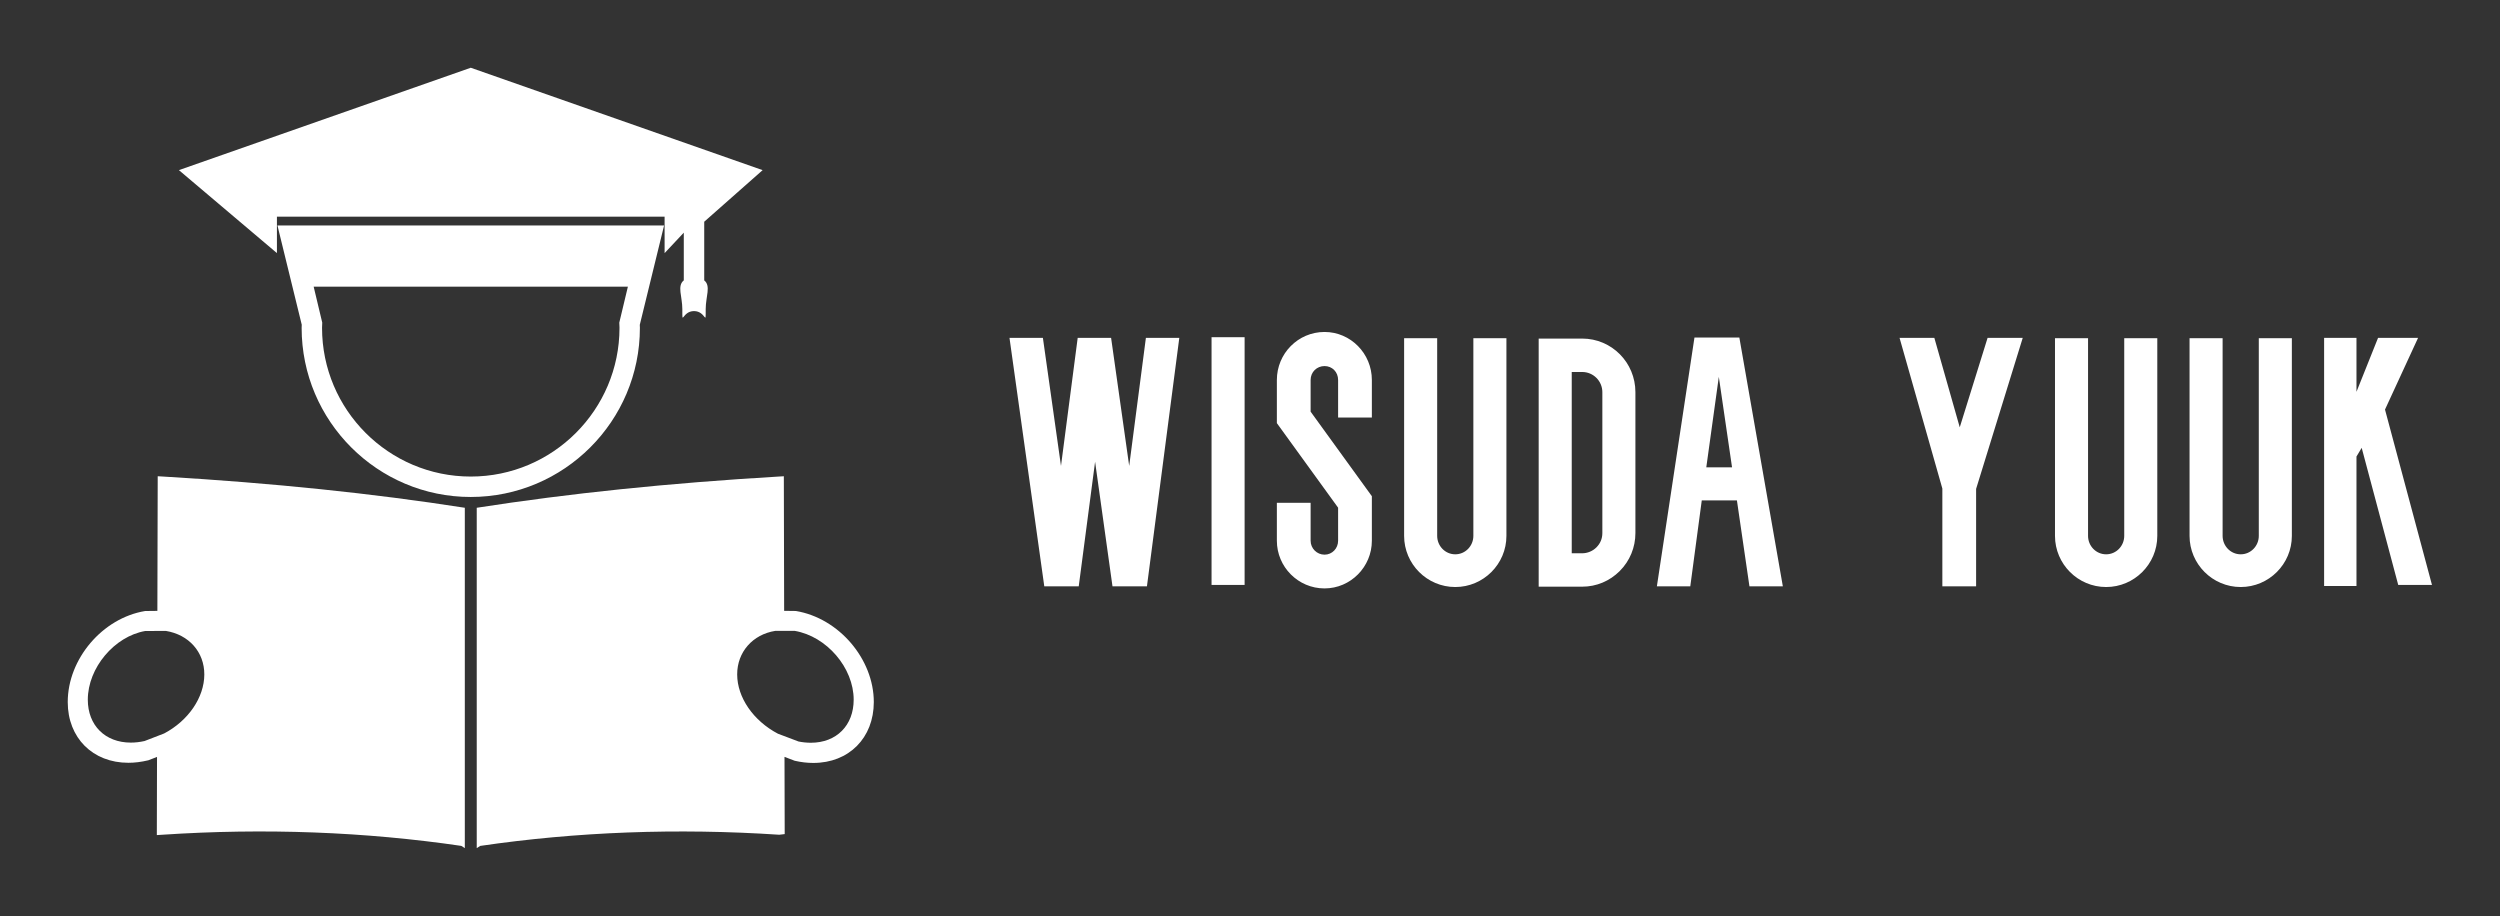 
        <svg xmlns="http://www.w3.org/2000/svg" xmlns:xlink="http://www.w3.org/1999/xlink" version="1.1" width="3171.92" height="1162.178" viewBox="0 0 3171.92 1162.178">
			
			<rect x="0" y="0" width="3171.92" height="1162.178" fill="#333333" stroke="none"/>
			
			<g transform="scale(8.596) translate(10, 10)">
				<defs id="SvgjsDefs1878"/><g id="SvgjsG1879" featureKey="symbolFeature-0" transform="matrix(1.506,0,0,1.506,-12.803,-14.697)" fill="#fff"><g xmlns="http://www.w3.org/2000/svg"><path d="M29.002,24.352h6.979h24.036h6.98v3.574l1.881-2.005v4.677c-0.676,0.538-0.143,1.587-0.143,2.811   c0,1.768-0.039,0.199,1.145,0.199c1.186,0,1.146,1.568,1.146-0.199c0-1.224,0.533-2.272-0.145-2.811V24.85l5.723-5.056L48,9.758   L19.395,19.793l9.607,8.132V24.352z"/><path d="M64.576,35.25c0-0.099-0.005-0.197-0.011-0.294l2.382-9.741H29.053l2.382,9.731l-0.001,0.017   c-0.005,0.095-0.01,0.191-0.01,0.288c0,9.14,7.436,16.576,16.575,16.576C57.14,51.825,64.576,44.389,64.576,35.25z M47.999,49.825   c-8.037,0-14.575-6.539-14.575-14.576l0.019-0.511l-0.841-3.525h30.797l-0.843,3.526l0.014,0.327   c0.003,0.061,0.007,0.121,0.007,0.182C62.576,43.287,56.037,49.825,47.999,49.825z"/><path d="M17.318,49.794l-0.033,13.195c-0.38,0.002-0.771,0.006-1.199,0.014C11.901,63.695,8.498,67.7,8.5,71.93   c0.002,3.502,2.446,5.948,5.943,5.948c0.608,0,1.24-0.074,1.961-0.246c0.282-0.11,0.564-0.22,0.847-0.329l-0.019,7.662l0.535-0.035   c9.998-0.667,19.872-0.29,29.308,1.093l0.342,0.22V52.884c-9.069-1.412-18.751-2.417-29.57-3.059L17.318,49.794z M21.886,69.227   c-0.006,2.253-1.573,4.53-3.937,5.776c-0.665,0.248-1.329,0.504-1.919,0.742c-0.457,0.103-0.91,0.155-1.345,0.155   c-2.522,0-4.217-1.69-4.218-4.205c0-3.12,2.611-6.206,5.621-6.732c0.674-0.006,1.35-0.01,2.025-0.01   C20.379,65.319,21.893,67.032,21.886,69.227z"/><path d="M79.862,63l-1.148-0.015l-0.031-13.19l-0.528,0.031c-10.816,0.641-20.496,1.646-29.57,3.058V86.24l0.342-0.216   c9.427-1.383,19.298-1.758,29.307-1.094l0.534-0.063l-0.019-7.569c0.318,0.121,0.646,0.246,0.997,0.38   c0.618,0.143,1.232,0.215,1.826,0.215c0,0,0,0,0.001,0c3.488,0,5.926-2.453,5.928-5.965C87.502,67.702,84.068,63.696,79.862,63z    M81.33,75.914c-0.416,0-0.848-0.049-1.209-0.124c-0.691-0.27-1.382-0.531-2.016-0.762c-2.42-1.274-3.988-3.552-3.994-5.803   c-0.007-2.206,1.524-3.927,3.735-4.276h0.33c0.552,0,1.102,0.001,1.57-0.001c3.135,0.533,5.782,3.622,5.782,6.745   C85.529,74.218,83.842,75.914,81.33,75.914z"/></g></g><g id="SvgjsG1880" featureKey="nameFeature-0" transform="matrix(1.284,0,0,1.284,139,25.182)" fill="#fff"><path d="M15.68 11.44 l3.84 0 l-3.72 28.56 l-3.96 0 l-2 -14.32 l-1.88 14.32 l-3.96 0 l-4 -28.56 l3.84 0 l2.08 14.72 l1.92 -14.72 l3.84 0 l2.08 14.72 z M27.028 11.36 l0 28.48 l-3.8 0 l0 -28.48 l3.8 0 z M36.216 40.24 c-3.04 0 -5.48 -2.48 -5.48 -5.48 l0 -4.36 l3.88 0 l0 4.36 c0 0.88 0.72 1.6 1.6 1.6 s1.56 -0.72 1.56 -1.6 l0 -3.8 l-7.04 -9.72 l0 -4.96 c0 -3.04 2.44 -5.52 5.48 -5.52 c3 0 5.44 2.48 5.44 5.52 l0 4.32 l-3.88 0 l0 -4.32 c0 -0.92 -0.68 -1.6 -1.56 -1.6 s-1.6 0.68 -1.6 1.6 l0 3.64 l7.04 9.72 l0 5.12 c0 3 -2.44 5.48 -5.44 5.48 z M51.244 40.08 c-3.24 0 -5.88 -2.64 -5.88 -5.88 l0 -22.72 l3.8 0 l0 22.72 c0 1.16 0.92 2.12 2.08 2.12 s2.08 -0.96 2.08 -2.12 l0 -22.72 l3.8 0 l0 22.72 c0 3.24 -2.64 5.88 -5.88 5.88 z M65.832 40.04 l-5 0 l0 -28.52 l5 0 c3.4 0 6.12 2.76 6.12 6.16 l0 16.2 c0 1.64 -0.64 3.2 -1.8 4.36 s-2.68 1.8 -4.32 1.8 z M64.632 15.36 l0 20.84 l1.2 0 c0.6 0 1.2 -0.24 1.64 -0.68 s0.68 -1 0.68 -1.64 l0 -16.2 c0 -1.28 -1.04 -2.32 -2.32 -2.32 l-1.2 0 z M85.06 40 l-1.44 -9.88 l-4.04 0 l-1.32 9.88 l-3.84 0 l4.32 -28.6 l5.16 0 l5 28.6 l-3.84 0 z M80.1 26.32 l2.96 0 l-1.52 -10.4 z M116.476 11.44 l-5.36 17.36 l0 11.2 l-3.88 0 l0 -11.24 l-4.92 -17.32 l4 0 l2.92 10.28 l3.2 -10.28 l4.04 0 z M126.064 40.08 c-3.24 0 -5.88 -2.64 -5.88 -5.88 l0 -22.72 l3.8 0 l0 22.72 c0 1.16 0.92 2.12 2.08 2.12 s2.08 -0.96 2.08 -2.12 l0 -22.72 l3.8 0 l0 22.72 c0 3.24 -2.64 5.88 -5.88 5.88 z M141.532 40.08 c-3.24 0 -5.88 -2.64 -5.88 -5.88 l0 -22.72 l3.8 0 l0 22.72 c0 1.16 0.92 2.12 2.08 2.12 s2.08 -0.96 2.08 -2.12 l0 -22.72 l3.8 0 l0 22.72 c0 3.24 -2.64 5.88 -5.88 5.88 z M159.64 39.84 l-4.2 -15.76 l-0.6 1 l0 14.88 l-3.72 0 l0 -28.52 l3.72 0 l0 6.2 l2.48 -6.2 l4.6 0 l-3.8 8.24 l5.4 20.16 l-3.88 0 z"/></g>
			</g>
		</svg>
	